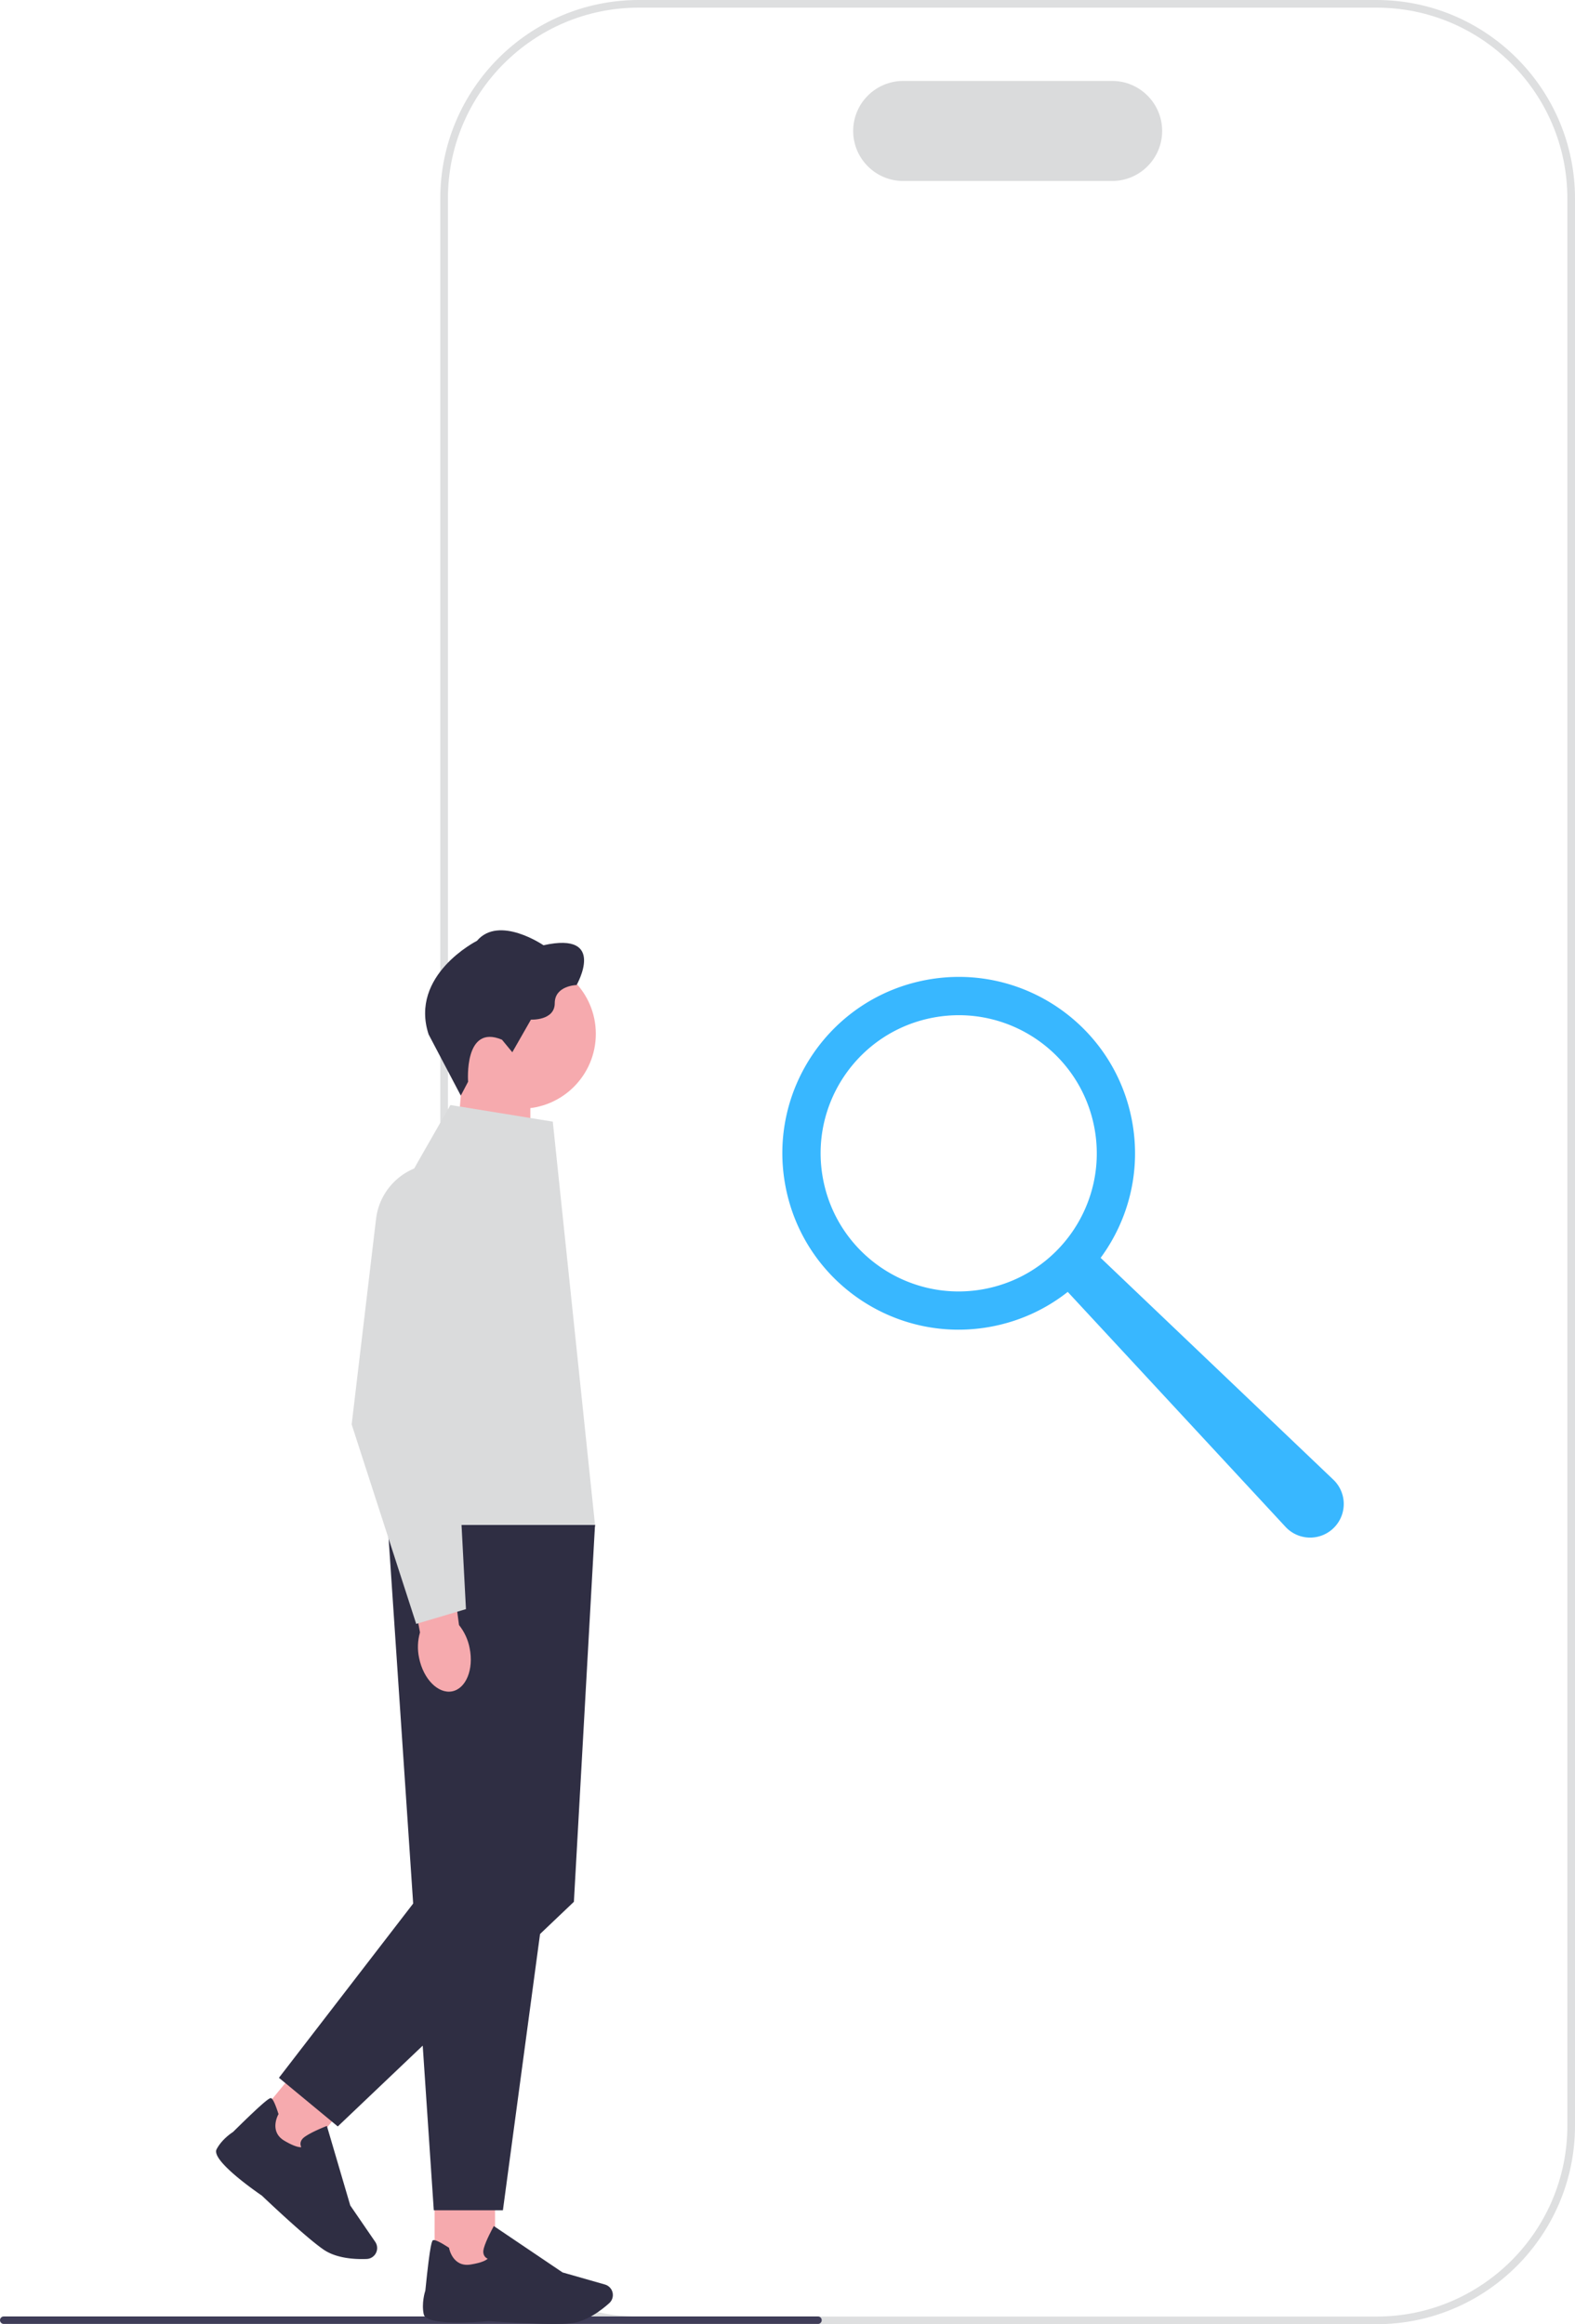 <svg xmlns="http://www.w3.org/2000/svg" width="412.24" height="608.19"><path d="M360.3 608.19H167.18c-28.64 0-51.94-23.3-51.94-51.94V51.94C115.24 23.3 138.54 0 167.18 0H360.3c28.64 0 51.94 23.3 51.94 51.94v504.31c0 28.64-23.3 51.94-51.94 51.94zM167.18 2c-27.54 0-49.94 22.4-49.94 49.94v504.31c0 27.54 22.4 49.94 49.94 49.94H360.3c27.54 0 49.94-22.4 49.94-49.94V51.94C410.24 24.4 387.84 2 360.3 2H167.18z" fill="#dedfe0"/><path d="M291.09 47.36H236.4c-7.22 0-13.09-5.87-13.09-13.09s5.87-13.09 13.09-13.09h54.69c7.22 0 13.09 5.87 13.09 13.09s-5.87 13.09-13.09 13.09z" fill="#dadbdc"/><path d="M215.08 607.14c0 .54-.44.98-.98.98H.98c-.54 0-.98-.44-.98-.98s.44-.98.98-.98H214.1c.54 0 .98.44.98.98z" fill="#3f3d58"/><path fill="#f6aaae" d="m119.16 304.11 19.65 6.46v-28.28h-17.83l-1.82 21.82z"/><circle cx="136.37" cy="270.54" r="19.58" fill="#f6aaae"/><path d="m131.39 272.07 2.7 3.28 4.88-8.54s6.23.32 6.23-4.3 5.72-4.75 5.72-4.75 8.09-14.13-8.67-10.41c0 0-11.63-7.97-17.41-1.16 0 0-17.73 8.93-12.66 24.48l8.43 16.02 1.91-3.63s-1.16-15.23 8.87-10.99z" fill="#2f2e43"/><path fill="#f6aaae" d="M113.75 572.09h15.82v22.44h-15.82z"/><path d="M127.83 607.39c-2.71.25-16.24 1.31-16.92-1.79-.62-2.85.29-5.83.42-6.23 1.3-12.94 1.78-13.09 2.07-13.18.46-.13 1.81.5 3.99 1.91l.14.09.03.16c.04.2 1.01 4.95 5.59 4.23 3.14-.5 4.16-1.19 4.49-1.53-.27-.12-.6-.33-.83-.7-.34-.53-.4-1.21-.18-2.02.59-2.15 2.36-5.33 2.43-5.46l.2-.36 17.98 12.13 11.1 3.17c.84.24 1.51.84 1.85 1.64.47 1.12.18 2.42-.72 3.23-2.02 1.81-6.02 4.92-10.23 5.3-1.12.1-2.6.14-4.26.14-6.95 0-17.08-.72-17.16-.73h.01z" fill="#2f2e43"/><path fill="#f6aaae" d="m65.924 555.68 14.303-17.29 12.19 10.085-14.304 17.29z"/><path d="M68.59 574.58c-2.24-1.54-13.35-9.34-11.9-12.16 1.34-2.59 3.94-4.3 4.3-4.53 9.25-9.14 9.72-8.95 10-8.83.44.19 1.07 1.54 1.86 4.01l.05.15-.08.14c-.1.18-2.38 4.46 1.61 6.82 2.74 1.62 3.97 1.73 4.43 1.68a1.92 1.92 0 0 1-.2-1.07c.07-.62.46-1.19 1.16-1.67 1.83-1.28 5.21-2.6 5.36-2.66l.38-.15 6.12 20.81 6.53 9.52a2.861 2.861 0 0 1-2.24 4.48c-2.71.11-7.77-.05-11.26-2.44-.92-.63-2.09-1.54-3.37-2.6-5.35-4.43-12.7-11.44-12.76-11.5h.01zM155.74 399.02h-54.26l12.06 179.36h18.09l24.12-179.36h-.01z" fill="#2f2e43"/><path fill="#2f2e43" d="m144.69 408.9 11.05-9.88-5.53 98.64-61.8 58.78-15.4-12.73 36-46.72 35.68-88.09z"/><path d="m144.69 293.51-26.8-4.35-8.32 14.55a98.813 98.813 0 0 0-12.3 61.07l4.21 34.25h54.26l-11.05-105.51v-.01z" fill="#dadbdc"/><path d="M122.93 431.31c1.11 5.53-.96 10.58-4.61 11.28-3.66.69-7.52-3.23-8.63-8.77-.47-2.21-.39-4.49.24-6.66l-4.4-23.51 11.5-1.79 3.11 23.37c1.42 1.79 2.38 3.87 2.79 6.09v-.01z" fill="#f6aaae"/><path d="m108.94 424.94-16.89-52.18v-.08l6.38-53.73c.98-8.23 7.96-14.43 16.24-14.43 5.07 0 9.77 2.29 12.89 6.29s4.21 9.11 2.98 14.04l-11.27 45.07 2.69 51.15-13.03 3.87h.01z" fill="#dadbdc"/><path d="M205.57 310.29c4.69 25.05 28.8 41.56 53.86 36.86 7.58-1.42 14.38-4.62 20.04-9.09l57 61.48c3.49 3.76 9.44 3.75 12.92-.03a8.785 8.785 0 0 0-.41-12.32l-60.9-58.04c7.32-9.94 10.66-22.77 8.21-35.86-4.69-25.05-28.8-41.56-53.86-36.86s-41.56 28.8-36.86 53.86zm9.84-1.84c-3.67-19.62 9.25-38.5 28.87-42.17 19.62-3.67 38.5 9.25 42.17 28.87s-9.25 38.5-28.87 42.17-38.5-9.25-42.17-28.87z" fill="#38b7ff"/></svg>